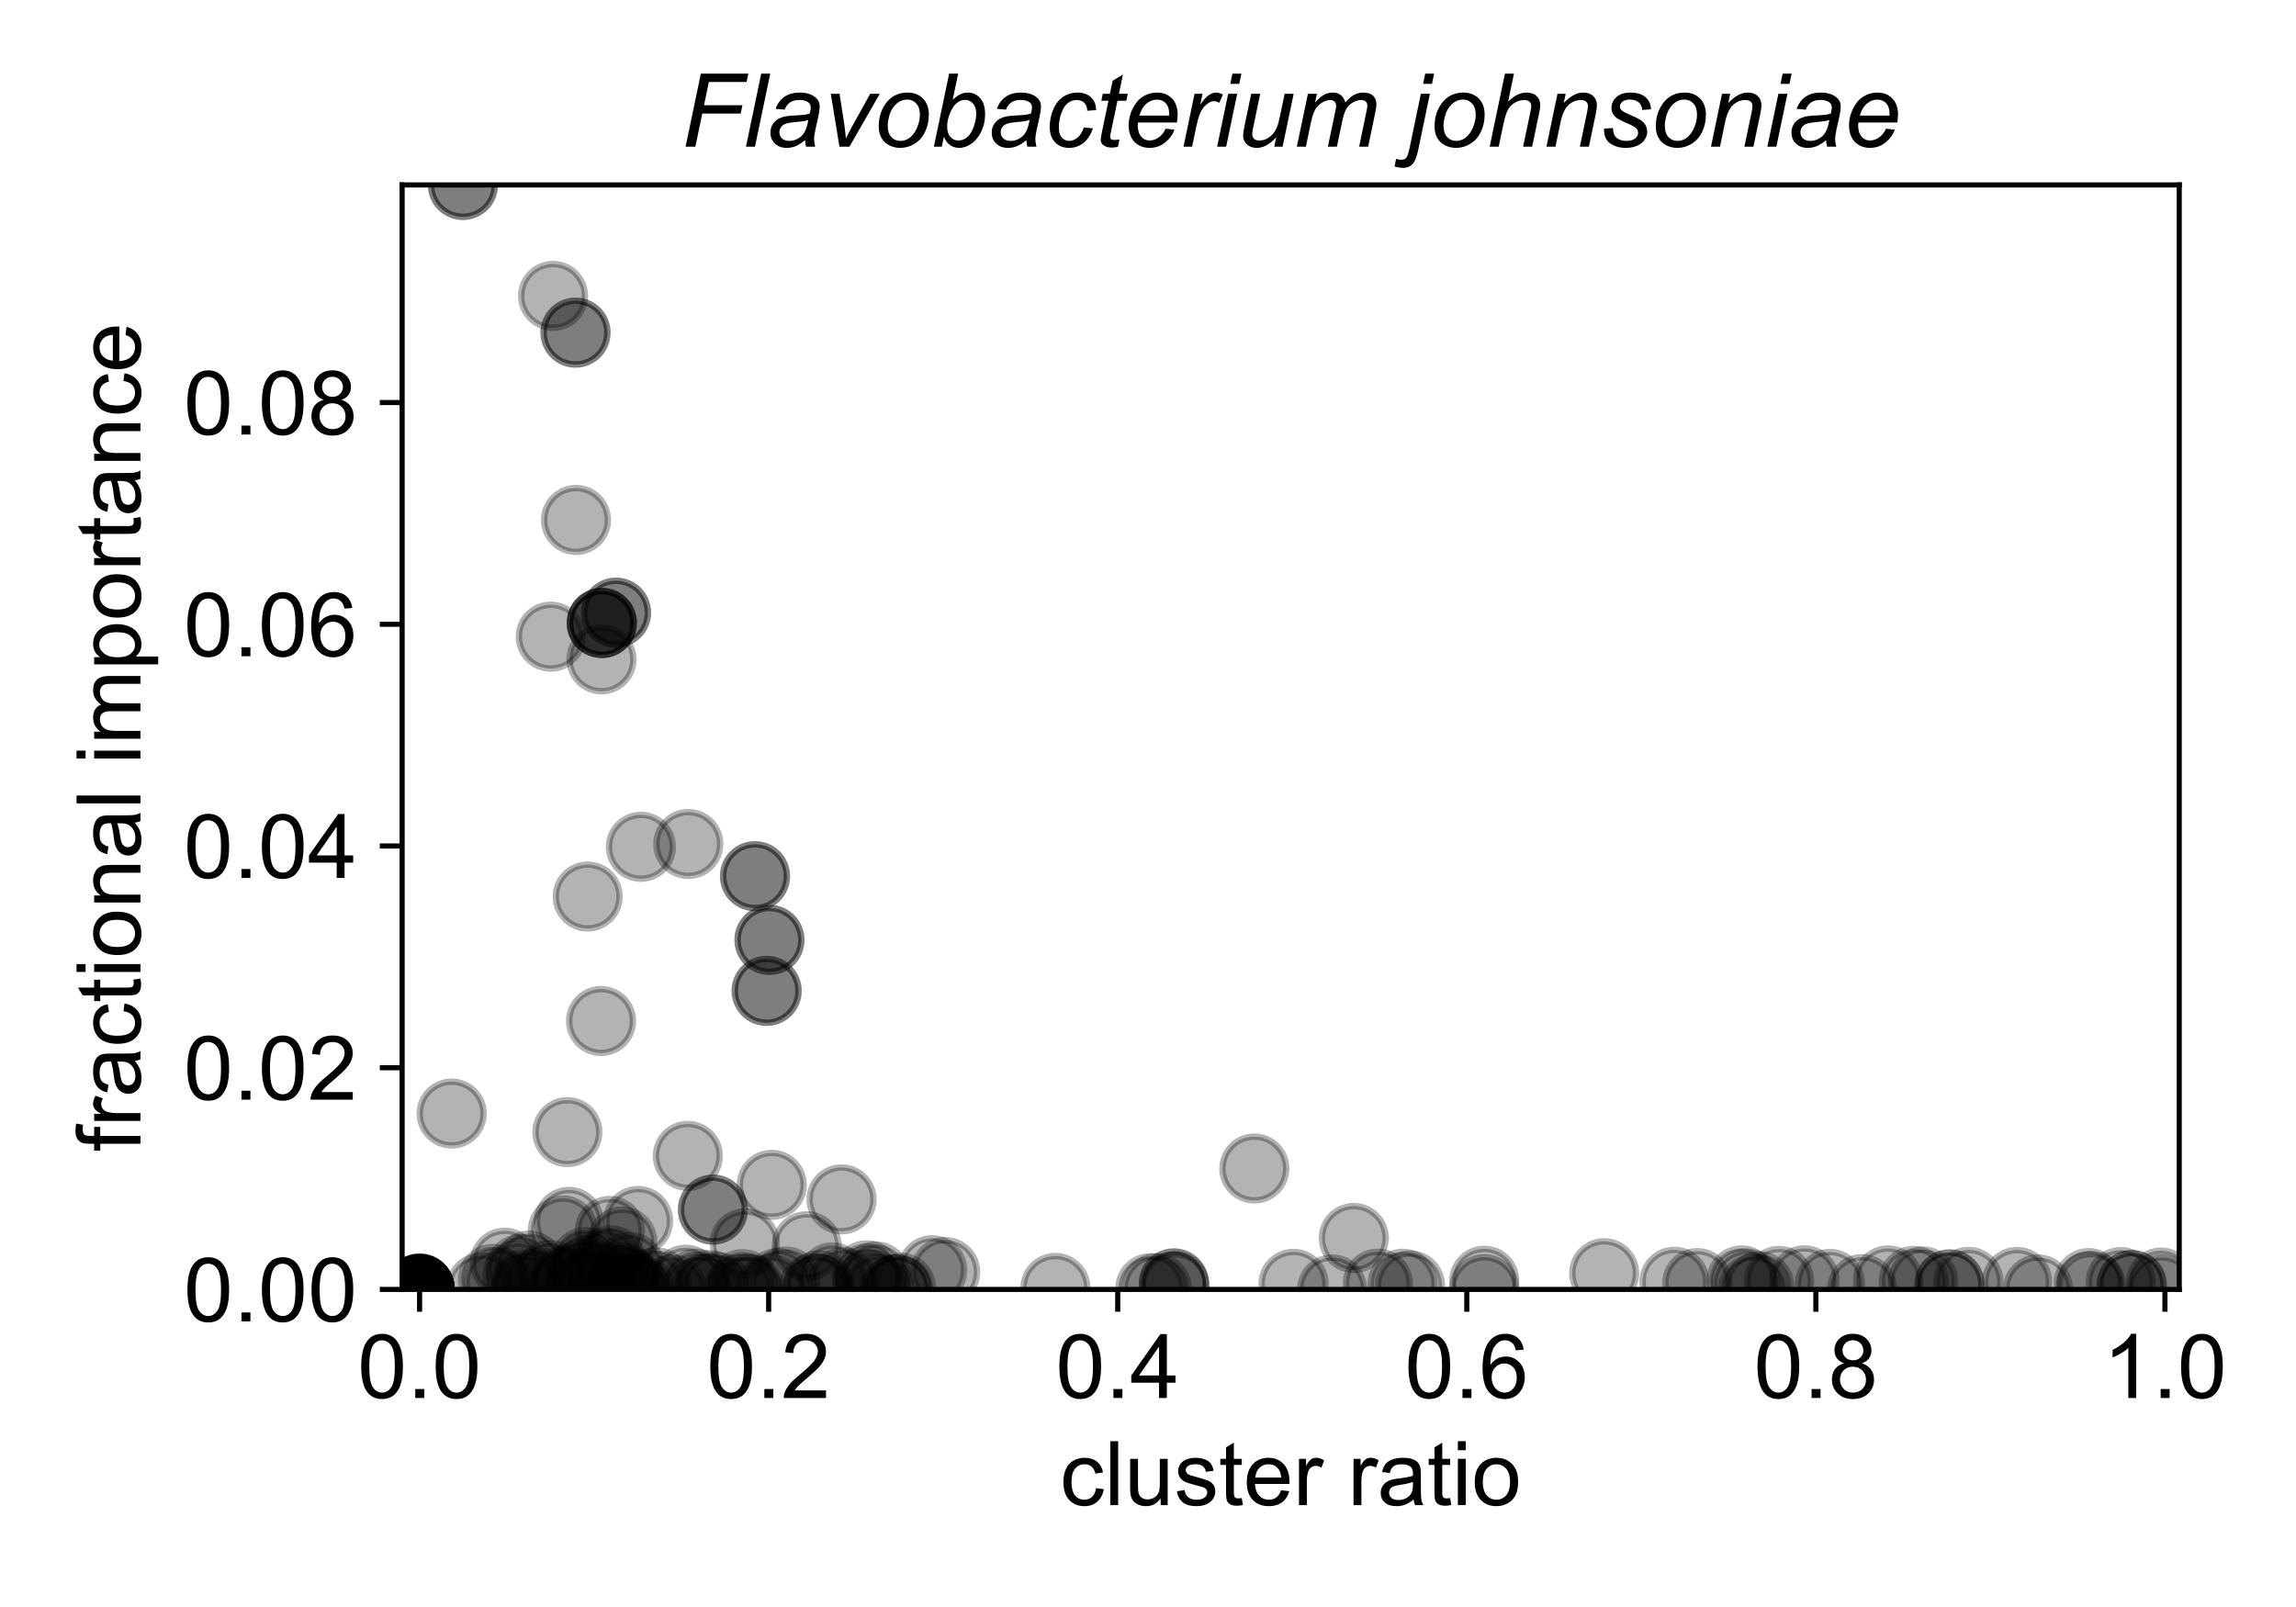 <?xml version="1.0" encoding="utf-8" standalone="no"?>
<!DOCTYPE svg PUBLIC "-//W3C//DTD SVG 1.1//EN"
  "http://www.w3.org/Graphics/SVG/1.1/DTD/svg11.dtd">
<!-- Created with matplotlib (https://matplotlib.org/) -->
<svg height="252pt" version="1.1" viewBox="0 0 360 252" width="360pt" xmlns="http://www.w3.org/2000/svg" xmlns:xlink="http://www.w3.org/1999/xlink">
 <defs>
  <style type="text/css">
*{stroke-linecap:butt;stroke-linejoin:round;}
  </style>
 </defs>
 <g id="figure_1">
  <g id="patch_1">
   <path d="M 0 252 
L 360 252 
L 360 0 
L 0 0 
z
" style="fill:#ffffff;"/>
  </g>
  <g id="axes_1">
   <g id="patch_2">
    <path d="M 63.05 202.2 
L 341.692 202.2 
L 341.692 29.003 
L 63.05 29.003 
z
" style="fill:#ffffff;"/>
   </g>
   <g id="PathCollection_1">
    <defs>
     <path d="M 0 5 
C 1.326 5 2.598 4.473 3.536 3.536 
C 4.473 2.598 5 1.326 5 0 
C 5 -1.326 4.473 -2.598 3.536 -3.536 
C 2.598 -4.473 1.326 -5 0 -5 
C -1.326 -5 -2.598 -4.473 -3.536 -3.536 
C -4.473 -2.598 -5 -1.326 -5 0 
C -5 1.326 -4.473 2.598 -3.536 3.536 
C -2.598 4.473 -1.326 5 0 5 
z
" id="m840caf5159" style="stroke:#000000;stroke-opacity:0.3;"/>
    </defs>
    <g clip-path="url(#p7a3284d677)">
     <use style="fill-opacity:0.3;stroke:#000000;stroke-opacity:0.3;" x="334.239" xlink:href="#m840caf5159" y="201.513"/>
     <use style="fill-opacity:0.3;stroke:#000000;stroke-opacity:0.3;" x="65.787" xlink:href="#m840caf5159" y="202.2"/>
     <use style="fill-opacity:0.3;stroke:#000000;stroke-opacity:0.3;" x="65.787" xlink:href="#m840caf5159" y="202.2"/>
     <use style="fill-opacity:0.3;stroke:#000000;stroke-opacity:0.3;" x="110.649" xlink:href="#m840caf5159" y="202.128"/>
     <use style="fill-opacity:0.3;stroke:#000000;stroke-opacity:0.3;" x="296.034" xlink:href="#m840caf5159" y="200.783"/>
     <use style="fill-opacity:0.3;stroke:#000000;stroke-opacity:0.3;" x="65.787" xlink:href="#m840caf5159" y="202.2"/>
     <use style="fill-opacity:0.3;stroke:#000000;stroke-opacity:0.3;" x="65.787" xlink:href="#m840caf5159" y="202.089"/>
     <use style="fill-opacity:0.3;stroke:#000000;stroke-opacity:0.3;" x="65.787" xlink:href="#m840caf5159" y="202.2"/>
     <use style="fill-opacity:0.3;stroke:#000000;stroke-opacity:0.3;" x="137.332" xlink:href="#m840caf5159" y="200.169"/>
     <use style="fill-opacity:0.3;stroke:#000000;stroke-opacity:0.3;" x="65.787" xlink:href="#m840caf5159" y="202.2"/>
     <use style="fill-opacity:0.3;stroke:#000000;stroke-opacity:0.3;" x="184.174" xlink:href="#m840caf5159" y="201.688"/>
     <use style="fill-opacity:0.3;stroke:#000000;stroke-opacity:0.3;" x="107.521" xlink:href="#m840caf5159" y="200.672"/>
     <use style="fill-opacity:0.3;stroke:#000000;stroke-opacity:0.3;" x="251.524" xlink:href="#m840caf5159" y="199.654"/>
     <use style="fill-opacity:0.3;stroke:#000000;stroke-opacity:0.3;" x="99.455" xlink:href="#m840caf5159" y="202.157"/>
     <use style="fill-opacity:0.3;stroke:#000000;stroke-opacity:0.3;" x="91.766" xlink:href="#m840caf5159" y="197.916"/>
     <use style="fill-opacity:0.3;stroke:#000000;stroke-opacity:0.3;" x="65.787" xlink:href="#m840caf5159" y="202.2"/>
     <use style="fill-opacity:0.3;stroke:#000000;stroke-opacity:0.3;" x="65.787" xlink:href="#m840caf5159" y="202.138"/>
     <use style="fill-opacity:0.3;stroke:#000000;stroke-opacity:0.3;" x="65.787" xlink:href="#m840caf5159" y="202.193"/>
     <use style="fill-opacity:0.3;stroke:#000000;stroke-opacity:0.3;" x="216.032" xlink:href="#m840caf5159" y="201.294"/>
     <use style="fill-opacity:0.3;stroke:#000000;stroke-opacity:0.3;" x="208.877" xlink:href="#m840caf5159" y="202.199"/>
     <use style="fill-opacity:0.3;stroke:#000000;stroke-opacity:0.3;" x="109.336" xlink:href="#m840caf5159" y="202.14"/>
     <use style="fill-opacity:0.3;stroke:#000000;stroke-opacity:0.3;" x="94.242" xlink:href="#m840caf5159" y="160.108"/>
     <use style="fill-opacity:0.3;stroke:#000000;stroke-opacity:0.3;" x="65.787" xlink:href="#m840caf5159" y="202.176"/>
     <use style="fill-opacity:0.3;stroke:#000000;stroke-opacity:0.3;" x="316.27" xlink:href="#m840caf5159" y="201.025"/>
     <use style="fill-opacity:0.3;stroke:#000000;stroke-opacity:0.3;" x="273.792" xlink:href="#m840caf5159" y="201.262"/>
     <use style="fill-opacity:0.3;stroke:#000000;stroke-opacity:0.3;" x="327.842" xlink:href="#m840caf5159" y="201.658"/>
     <use style="fill-opacity:0.3;stroke:#000000;stroke-opacity:0.3;" x="82.481" xlink:href="#m840caf5159" y="201.367"/>
     <use style="fill-opacity:0.3;stroke:#000000;stroke-opacity:0.3;" x="278.944" xlink:href="#m840caf5159" y="200.86"/>
     <use style="fill-opacity:0.3;stroke:#000000;stroke-opacity:0.3;" x="300.08" xlink:href="#m840caf5159" y="200.867"/>
     <use style="fill-opacity:0.3;stroke:#000000;stroke-opacity:0.3;" x="70.819" xlink:href="#m840caf5159" y="174.62"/>
     <use style="fill-opacity:0.3;stroke:#000000;stroke-opacity:0.3;" x="65.787" xlink:href="#m840caf5159" y="202.199"/>
     <use style="fill-opacity:0.3;stroke:#000000;stroke-opacity:0.3;" x="65.787" xlink:href="#m840caf5159" y="202.073"/>
     <use style="fill-opacity:0.3;stroke:#000000;stroke-opacity:0.3;" x="111.78" xlink:href="#m840caf5159" y="189.683"/>
     <use style="fill-opacity:0.3;stroke:#000000;stroke-opacity:0.3;" x="123.172" xlink:href="#m840caf5159" y="200.947"/>
     <use style="fill-opacity:0.3;stroke:#000000;stroke-opacity:0.3;" x="75.418" xlink:href="#m840caf5159" y="201.923"/>
     <use style="fill-opacity:0.3;stroke:#000000;stroke-opacity:0.3;" x="65.787" xlink:href="#m840caf5159" y="202.2"/>
     <use style="fill-opacity:0.3;stroke:#000000;stroke-opacity:0.3;" x="148.2" xlink:href="#m840caf5159" y="199.476"/>
     <use style="fill-opacity:0.3;stroke:#000000;stroke-opacity:0.3;" x="202.818" xlink:href="#m840caf5159" y="201.317"/>
     <use style="fill-opacity:0.3;stroke:#000000;stroke-opacity:0.3;" x="99.174" xlink:href="#m840caf5159" y="201.629"/>
     <use style="fill-opacity:0.3;stroke:#000000;stroke-opacity:0.3;" x="184.061" xlink:href="#m840caf5159" y="201.26"/>
     <use style="fill-opacity:0.3;stroke:#000000;stroke-opacity:0.3;" x="184.061" xlink:href="#m840caf5159" y="201.26"/>
     <use style="fill-opacity:0.3;stroke:#000000;stroke-opacity:0.3;" x="232.726" xlink:href="#m840caf5159" y="202.16"/>
     <use style="fill-opacity:0.3;stroke:#000000;stroke-opacity:0.3;" x="94.359" xlink:href="#m840caf5159" y="97.691"/>
     <use style="fill-opacity:0.3;stroke:#000000;stroke-opacity:0.3;" x="118.38" xlink:href="#m840caf5159" y="137.399"/>
     <use style="fill-opacity:0.3;stroke:#000000;stroke-opacity:0.3;" x="274.919" xlink:href="#m840caf5159" y="202.137"/>
     <use style="fill-opacity:0.3;stroke:#000000;stroke-opacity:0.3;" x="81.124" xlink:href="#m840caf5159" y="200.029"/>
     <use style="fill-opacity:0.3;stroke:#000000;stroke-opacity:0.3;" x="131.95" xlink:href="#m840caf5159" y="188.078"/>
     <use style="fill-opacity:0.3;stroke:#000000;stroke-opacity:0.3;" x="84.479" xlink:href="#m840caf5159" y="201.164"/>
     <use style="fill-opacity:0.3;stroke:#000000;stroke-opacity:0.3;" x="96.594" xlink:href="#m840caf5159" y="96.073"/>
     <use style="fill-opacity:0.3;stroke:#000000;stroke-opacity:0.3;" x="77.29" xlink:href="#m840caf5159" y="200.555"/>
     <use style="fill-opacity:0.3;stroke:#000000;stroke-opacity:0.3;" x="72.584" xlink:href="#m840caf5159" y="29.003"/>
     <use style="fill-opacity:0.3;stroke:#000000;stroke-opacity:0.3;" x="117.595" xlink:href="#m840caf5159" y="202.182"/>
     <use style="fill-opacity:0.3;stroke:#000000;stroke-opacity:0.3;" x="118.38" xlink:href="#m840caf5159" y="137.399"/>
     <use style="fill-opacity:0.3;stroke:#000000;stroke-opacity:0.3;" x="94.359" xlink:href="#m840caf5159" y="97.691"/>
     <use style="fill-opacity:0.3;stroke:#000000;stroke-opacity:0.3;" x="65.787" xlink:href="#m840caf5159" y="202.073"/>
     <use style="fill-opacity:0.3;stroke:#000000;stroke-opacity:0.3;" x="94.359" xlink:href="#m840caf5159" y="97.691"/>
     <use style="fill-opacity:0.3;stroke:#000000;stroke-opacity:0.3;" x="120.206" xlink:href="#m840caf5159" y="155.384"/>
     <use style="fill-opacity:0.3;stroke:#000000;stroke-opacity:0.3;" x="327.498" xlink:href="#m840caf5159" y="201.209"/>
     <use style="fill-opacity:0.3;stroke:#000000;stroke-opacity:0.3;" x="266.117" xlink:href="#m840caf5159" y="201.208"/>
     <use style="fill-opacity:0.3;stroke:#000000;stroke-opacity:0.3;" x="136.441" xlink:href="#m840caf5159" y="201.421"/>
     <use style="fill-opacity:0.3;stroke:#000000;stroke-opacity:0.3;" x="120.649" xlink:href="#m840caf5159" y="147.393"/>
     <use style="fill-opacity:0.3;stroke:#000000;stroke-opacity:0.3;" x="273.073" xlink:href="#m840caf5159" y="200.783"/>
     <use style="fill-opacity:0.3;stroke:#000000;stroke-opacity:0.3;" x="127.616" xlink:href="#m840caf5159" y="201.996"/>
     <use style="fill-opacity:0.3;stroke:#000000;stroke-opacity:0.3;" x="116.431" xlink:href="#m840caf5159" y="201.369"/>
     <use style="fill-opacity:0.3;stroke:#000000;stroke-opacity:0.3;" x="135.995" xlink:href="#m840caf5159" y="200.851"/>
     <use style="fill-opacity:0.3;stroke:#000000;stroke-opacity:0.3;" x="91.376" xlink:href="#m840caf5159" y="199.675"/>
     <use style="fill-opacity:0.3;stroke:#000000;stroke-opacity:0.3;" x="109.179" xlink:href="#m840caf5159" y="201.29"/>
     <use style="fill-opacity:0.3;stroke:#000000;stroke-opacity:0.3;" x="332.526" xlink:href="#m840caf5159" y="201.051"/>
     <use style="fill-opacity:0.3;stroke:#000000;stroke-opacity:0.3;" x="282.924" xlink:href="#m840caf5159" y="200.766"/>
     <use style="fill-opacity:0.3;stroke:#000000;stroke-opacity:0.3;" x="115.868" xlink:href="#m840caf5159" y="202.188"/>
     <use style="fill-opacity:0.3;stroke:#000000;stroke-opacity:0.3;" x="65.787" xlink:href="#m840caf5159" y="202.2"/>
     <use style="fill-opacity:0.3;stroke:#000000;stroke-opacity:0.3;" x="116.784" xlink:href="#m840caf5159" y="194.974"/>
     <use style="fill-opacity:0.3;stroke:#000000;stroke-opacity:0.3;" x="165.481" xlink:href="#m840caf5159" y="201.97"/>
     <use style="fill-opacity:0.3;stroke:#000000;stroke-opacity:0.3;" x="86.719" xlink:href="#m840caf5159" y="46.407"/>
     <use style="fill-opacity:0.3;stroke:#000000;stroke-opacity:0.3;" x="126.492" xlink:href="#m840caf5159" y="195.426"/>
     <use style="fill-opacity:0.3;stroke:#000000;stroke-opacity:0.3;" x="90.236" xlink:href="#m840caf5159" y="52.162"/>
     <use style="fill-opacity:0.3;stroke:#000000;stroke-opacity:0.3;" x="338.822" xlink:href="#m840caf5159" y="201.122"/>
     <use style="fill-opacity:0.3;stroke:#000000;stroke-opacity:0.3;" x="97.088" xlink:href="#m840caf5159" y="202.108"/>
     <use style="fill-opacity:0.3;stroke:#000000;stroke-opacity:0.3;" x="140.558" xlink:href="#m840caf5159" y="202.192"/>
     <use style="fill-opacity:0.3;stroke:#000000;stroke-opacity:0.3;" x="308.653" xlink:href="#m840caf5159" y="201.022"/>
     <use style="fill-opacity:0.3;stroke:#000000;stroke-opacity:0.3;" x="100.053" xlink:href="#m840caf5159" y="191.468"/>
     <use style="fill-opacity:0.3;stroke:#000000;stroke-opacity:0.3;" x="90.313" xlink:href="#m840caf5159" y="81.536"/>
     <use style="fill-opacity:0.3;stroke:#000000;stroke-opacity:0.3;" x="88.251" xlink:href="#m840caf5159" y="192.949"/>
     <use style="fill-opacity:0.3;stroke:#000000;stroke-opacity:0.3;" x="81.623" xlink:href="#m840caf5159" y="199.022"/>
     <use style="fill-opacity:0.3;stroke:#000000;stroke-opacity:0.3;" x="121.01" xlink:href="#m840caf5159" y="185.798"/>
     <use style="fill-opacity:0.3;stroke:#000000;stroke-opacity:0.3;" x="95.612" xlink:href="#m840caf5159" y="193.025"/>
     <use style="fill-opacity:0.3;stroke:#000000;stroke-opacity:0.3;" x="94.359" xlink:href="#m840caf5159" y="97.691"/>
     <use style="fill-opacity:0.3;stroke:#000000;stroke-opacity:0.3;" x="78.153" xlink:href="#m840caf5159" y="201.125"/>
     <use style="fill-opacity:0.3;stroke:#000000;stroke-opacity:0.3;" x="65.787" xlink:href="#m840caf5159" y="202.2"/>
     <use style="fill-opacity:0.3;stroke:#000000;stroke-opacity:0.3;" x="65.787" xlink:href="#m840caf5159" y="202.2"/>
     <use style="fill-opacity:0.3;stroke:#000000;stroke-opacity:0.3;" x="275.858" xlink:href="#m840caf5159" y="201.708"/>
     <use style="fill-opacity:0.3;stroke:#000000;stroke-opacity:0.3;" x="65.787" xlink:href="#m840caf5159" y="202.2"/>
     <use style="fill-opacity:0.3;stroke:#000000;stroke-opacity:0.3;" x="286.918" xlink:href="#m840caf5159" y="201.333"/>
     <use style="fill-opacity:0.3;stroke:#000000;stroke-opacity:0.3;" x="98.735" xlink:href="#m840caf5159" y="198.697"/>
     <use style="fill-opacity:0.3;stroke:#000000;stroke-opacity:0.3;" x="95.776" xlink:href="#m840caf5159" y="197.614"/>
     <use style="fill-opacity:0.3;stroke:#000000;stroke-opacity:0.3;" x="65.787" xlink:href="#m840caf5159" y="202.2"/>
     <use style="fill-opacity:0.3;stroke:#000000;stroke-opacity:0.3;" x="338.956" xlink:href="#m840caf5159" y="202.188"/>
     <use style="fill-opacity:0.3;stroke:#000000;stroke-opacity:0.3;" x="232.726" xlink:href="#m840caf5159" y="200.836"/>
     <use style="fill-opacity:0.3;stroke:#000000;stroke-opacity:0.3;" x="219.93" xlink:href="#m840caf5159" y="201.311"/>
     <use style="fill-opacity:0.3;stroke:#000000;stroke-opacity:0.3;" x="132.25" xlink:href="#m840caf5159" y="201.066"/>
     <use style="fill-opacity:0.3;stroke:#000000;stroke-opacity:0.3;" x="86.132" xlink:href="#m840caf5159" y="199.958"/>
     <use style="fill-opacity:0.3;stroke:#000000;stroke-opacity:0.3;" x="82.481" xlink:href="#m840caf5159" y="202.051"/>
     <use style="fill-opacity:0.3;stroke:#000000;stroke-opacity:0.3;" x="89.201" xlink:href="#m840caf5159" y="191.607"/>
     <use style="fill-opacity:0.3;stroke:#000000;stroke-opacity:0.3;" x="91.871" xlink:href="#m840caf5159" y="198.723"/>
     <use style="fill-opacity:0.3;stroke:#000000;stroke-opacity:0.3;" x="90.236" xlink:href="#m840caf5159" y="52.162"/>
     <use style="fill-opacity:0.3;stroke:#000000;stroke-opacity:0.3;" x="130.499" xlink:href="#m840caf5159" y="200.315"/>
     <use style="fill-opacity:0.3;stroke:#000000;stroke-opacity:0.3;" x="319.542" xlink:href="#m840caf5159" y="202.2"/>
     <use style="fill-opacity:0.3;stroke:#000000;stroke-opacity:0.3;" x="100.326" xlink:href="#m840caf5159" y="202.193"/>
     <use style="fill-opacity:0.3;stroke:#000000;stroke-opacity:0.3;" x="137.847" xlink:href="#m840caf5159" y="202.082"/>
     <use style="fill-opacity:0.3;stroke:#000000;stroke-opacity:0.3;" x="91.602" xlink:href="#m840caf5159" y="199.802"/>
     <use style="fill-opacity:0.3;stroke:#000000;stroke-opacity:0.3;" x="88.963" xlink:href="#m840caf5159" y="177.531"/>
     <use style="fill-opacity:0.3;stroke:#000000;stroke-opacity:0.3;" x="221.08" xlink:href="#m840caf5159" y="201.567"/>
     <use style="fill-opacity:0.3;stroke:#000000;stroke-opacity:0.3;" x="94.82" xlink:href="#m840caf5159" y="198.074"/>
     <use style="fill-opacity:0.3;stroke:#000000;stroke-opacity:0.3;" x="101.928" xlink:href="#m840caf5159" y="201.586"/>
     <use style="fill-opacity:0.3;stroke:#000000;stroke-opacity:0.3;" x="135.901" xlink:href="#m840caf5159" y="199.979"/>
     <use style="fill-opacity:0.3;stroke:#000000;stroke-opacity:0.3;" x="120.821" xlink:href="#m840caf5159" y="202.152"/>
     <use style="fill-opacity:0.3;stroke:#000000;stroke-opacity:0.3;" x="128.389" xlink:href="#m840caf5159" y="201.547"/>
     <use style="fill-opacity:0.3;stroke:#000000;stroke-opacity:0.3;" x="65.787" xlink:href="#m840caf5159" y="202.2"/>
     <use style="fill-opacity:0.3;stroke:#000000;stroke-opacity:0.3;" x="65.787" xlink:href="#m840caf5159" y="202.2"/>
     <use style="fill-opacity:0.3;stroke:#000000;stroke-opacity:0.3;" x="72.584" xlink:href="#m840caf5159" y="29.003"/>
     <use style="fill-opacity:0.3;stroke:#000000;stroke-opacity:0.3;" x="65.787" xlink:href="#m840caf5159" y="202.019"/>
     <use style="fill-opacity:0.3;stroke:#000000;stroke-opacity:0.3;" x="65.787" xlink:href="#m840caf5159" y="202.2"/>
     <use style="fill-opacity:0.3;stroke:#000000;stroke-opacity:0.3;" x="262.536" xlink:href="#m840caf5159" y="200.996"/>
     <use style="fill-opacity:0.3;stroke:#000000;stroke-opacity:0.3;" x="120.649" xlink:href="#m840caf5159" y="147.393"/>
     <use style="fill-opacity:0.3;stroke:#000000;stroke-opacity:0.3;" x="128.389" xlink:href="#m840caf5159" y="202.2"/>
     <use style="fill-opacity:0.3;stroke:#000000;stroke-opacity:0.3;" x="100.489" xlink:href="#m840caf5159" y="132.795"/>
     <use style="fill-opacity:0.3;stroke:#000000;stroke-opacity:0.3;" x="196.673" xlink:href="#m840caf5159" y="183.239"/>
     <use style="fill-opacity:0.3;stroke:#000000;stroke-opacity:0.3;" x="120.206" xlink:href="#m840caf5159" y="155.384"/>
     <use style="fill-opacity:0.3;stroke:#000000;stroke-opacity:0.3;" x="212.267" xlink:href="#m840caf5159" y="194.132"/>
     <use style="fill-opacity:0.3;stroke:#000000;stroke-opacity:0.3;" x="140.558" xlink:href="#m840caf5159" y="202.192"/>
     <use style="fill-opacity:0.3;stroke:#000000;stroke-opacity:0.3;" x="97.686" xlink:href="#m840caf5159" y="200.305"/>
     <use style="fill-opacity:0.3;stroke:#000000;stroke-opacity:0.3;" x="334.239" xlink:href="#m840caf5159" y="201.513"/>
     <use style="fill-opacity:0.3;stroke:#000000;stroke-opacity:0.3;" x="65.787" xlink:href="#m840caf5159" y="202.179"/>
     <use style="fill-opacity:0.3;stroke:#000000;stroke-opacity:0.3;" x="65.787" xlink:href="#m840caf5159" y="202.2"/>
     <use style="fill-opacity:0.3;stroke:#000000;stroke-opacity:0.3;" x="88.422" xlink:href="#m840caf5159" y="201.943"/>
     <use style="fill-opacity:0.3;stroke:#000000;stroke-opacity:0.3;" x="141.252" xlink:href="#m840caf5159" y="201.949"/>
     <use style="fill-opacity:0.3;stroke:#000000;stroke-opacity:0.3;" x="92.858" xlink:href="#m840caf5159" y="201.048"/>
     <use style="fill-opacity:0.3;stroke:#000000;stroke-opacity:0.3;" x="98.449" xlink:href="#m840caf5159" y="201.393"/>
     <use style="fill-opacity:0.3;stroke:#000000;stroke-opacity:0.3;" x="88.76" xlink:href="#m840caf5159" y="201.043"/>
     <use style="fill-opacity:0.3;stroke:#000000;stroke-opacity:0.3;" x="111.78" xlink:href="#m840caf5159" y="189.683"/>
     <use style="fill-opacity:0.3;stroke:#000000;stroke-opacity:0.3;" x="146.165" xlink:href="#m840caf5159" y="199.191"/>
     <use style="fill-opacity:0.3;stroke:#000000;stroke-opacity:0.3;" x="181.36" xlink:href="#m840caf5159" y="202.003"/>
     <use style="fill-opacity:0.3;stroke:#000000;stroke-opacity:0.3;" x="180.38" xlink:href="#m840caf5159" y="202.003"/>
     <use style="fill-opacity:0.3;stroke:#000000;stroke-opacity:0.3;" x="305.677" xlink:href="#m840caf5159" y="201.416"/>
     <use style="fill-opacity:0.3;stroke:#000000;stroke-opacity:0.3;" x="305.677" xlink:href="#m840caf5159" y="201.416"/>
     <use style="fill-opacity:0.3;stroke:#000000;stroke-opacity:0.3;" x="97.564" xlink:href="#m840caf5159" y="194.686"/>
     <use style="fill-opacity:0.3;stroke:#000000;stroke-opacity:0.3;" x="79.139" xlink:href="#m840caf5159" y="198.009"/>
     <use style="fill-opacity:0.3;stroke:#000000;stroke-opacity:0.3;" x="65.787" xlink:href="#m840caf5159" y="202.2"/>
     <use style="fill-opacity:0.3;stroke:#000000;stroke-opacity:0.3;" x="107.919" xlink:href="#m840caf5159" y="132.35"/>
     <use style="fill-opacity:0.3;stroke:#000000;stroke-opacity:0.3;" x="107.847" xlink:href="#m840caf5159" y="181.259"/>
     <use style="fill-opacity:0.3;stroke:#000000;stroke-opacity:0.3;" x="112.374" xlink:href="#m840caf5159" y="201.8"/>
     <use style="fill-opacity:0.3;stroke:#000000;stroke-opacity:0.3;" x="102.957" xlink:href="#m840caf5159" y="201.106"/>
     <use style="fill-opacity:0.3;stroke:#000000;stroke-opacity:0.3;" x="97.816" xlink:href="#m840caf5159" y="202.014"/>
     <use style="fill-opacity:0.3;stroke:#000000;stroke-opacity:0.3;" x="94.303" xlink:href="#m840caf5159" y="200.155"/>
     <use style="fill-opacity:0.3;stroke:#000000;stroke-opacity:0.3;" x="97.915" xlink:href="#m840caf5159" y="200.678"/>
     <use style="fill-opacity:0.3;stroke:#000000;stroke-opacity:0.3;" x="65.787" xlink:href="#m840caf5159" y="202.2"/>
     <use style="fill-opacity:0.3;stroke:#000000;stroke-opacity:0.3;" x="86.357" xlink:href="#m840caf5159" y="99.838"/>
     <use style="fill-opacity:0.3;stroke:#000000;stroke-opacity:0.3;" x="96.594" xlink:href="#m840caf5159" y="96.073"/>
     <use style="fill-opacity:0.3;stroke:#000000;stroke-opacity:0.3;" x="65.787" xlink:href="#m840caf5159" y="202.2"/>
     <use style="fill-opacity:0.3;stroke:#000000;stroke-opacity:0.3;" x="65.787" xlink:href="#m840caf5159" y="202.2"/>
     <use style="fill-opacity:0.3;stroke:#000000;stroke-opacity:0.3;" x="65.787" xlink:href="#m840caf5159" y="202.2"/>
     <use style="fill-opacity:0.3;stroke:#000000;stroke-opacity:0.3;" x="111.315" xlink:href="#m840caf5159" y="201.53"/>
     <use style="fill-opacity:0.3;stroke:#000000;stroke-opacity:0.3;" x="105.325" xlink:href="#m840caf5159" y="202.198"/>
     <use style="fill-opacity:0.3;stroke:#000000;stroke-opacity:0.3;" x="92.145" xlink:href="#m840caf5159" y="140.593"/>
     <use style="fill-opacity:0.3;stroke:#000000;stroke-opacity:0.3;" x="121.939" xlink:href="#m840caf5159" y="201.2"/>
     <use style="fill-opacity:0.3;stroke:#000000;stroke-opacity:0.3;" x="91.602" xlink:href="#m840caf5159" y="201.627"/>
     <use style="fill-opacity:0.3;stroke:#000000;stroke-opacity:0.3;" x="65.787" xlink:href="#m840caf5159" y="202.2"/>
     <use style="fill-opacity:0.3;stroke:#000000;stroke-opacity:0.3;" x="65.787" xlink:href="#m840caf5159" y="202.2"/>
     <use style="fill-opacity:0.3;stroke:#000000;stroke-opacity:0.3;" x="65.787" xlink:href="#m840caf5159" y="202.171"/>
     <use style="fill-opacity:0.3;stroke:#000000;stroke-opacity:0.3;" x="82.99" xlink:href="#m840caf5159" y="198.457"/>
     <use style="fill-opacity:0.3;stroke:#000000;stroke-opacity:0.3;" x="94.68" xlink:href="#m840caf5159" y="201.752"/>
     <use style="fill-opacity:0.3;stroke:#000000;stroke-opacity:0.3;" x="301.528" xlink:href="#m840caf5159" y="200.956"/>
     <use style="fill-opacity:0.3;stroke:#000000;stroke-opacity:0.3;" x="94.314" xlink:href="#m840caf5159" y="103.398"/>
     <use style="fill-opacity:0.3;stroke:#000000;stroke-opacity:0.3;" x="117.153" xlink:href="#m840caf5159" y="202.066"/>
     <use style="fill-opacity:0.3;stroke:#000000;stroke-opacity:0.3;" x="65.787" xlink:href="#m840caf5159" y="202.2"/>
     <use style="fill-opacity:0.3;stroke:#000000;stroke-opacity:0.3;" x="88.851" xlink:href="#m840caf5159" y="200.675"/>
     <use style="fill-opacity:0.3;stroke:#000000;stroke-opacity:0.3;" x="291.962" xlink:href="#m840caf5159" y="202.142"/>
    </g>
   </g>
   <g id="matplotlib.axis_1">
    <g id="xtick_1">
     <g id="line2d_1">
      <defs>
       <path d="M 0 0 
L 0 3.5 
" id="mf13f577197" style="stroke:#000000;stroke-width:0.8;"/>
      </defs>
      <g>
       <use style="stroke:#000000;stroke-width:0.8;" x="65.787" xlink:href="#mf13f577197" y="202.2"/>
      </g>
     </g>
     <g id="text_1">
      <!-- 0.0 -->
      <defs>
       <path d="M 4.156 35.297 
Q 4.156 48 6.766 55.734 
Q 9.375 63.484 14.516 67.672 
Q 19.672 71.875 27.484 71.875 
Q 33.25 71.875 37.594 69.547 
Q 41.938 67.234 44.766 62.859 
Q 47.609 58.5 49.219 52.219 
Q 50.828 45.953 50.828 35.297 
Q 50.828 22.703 48.234 14.969 
Q 45.656 7.234 40.5 3 
Q 35.359 -1.219 27.484 -1.219 
Q 17.141 -1.219 11.234 6.203 
Q 4.156 15.141 4.156 35.297 
z
M 13.188 35.297 
Q 13.188 17.672 17.312 11.828 
Q 21.438 6 27.484 6 
Q 33.547 6 37.672 11.859 
Q 41.797 17.719 41.797 35.297 
Q 41.797 52.984 37.672 58.781 
Q 33.547 64.594 27.391 64.594 
Q 21.344 64.594 17.719 59.469 
Q 13.188 52.938 13.188 35.297 
z
" id="ArialMT-48"/>
       <path d="M 9.078 0 
L 9.078 10.016 
L 19.094 10.016 
L 19.094 0 
z
" id="ArialMT-46"/>
      </defs>
      <g transform="translate(56.057 219.221)scale(0.14 -0.14)">
       <use xlink:href="#ArialMT-48"/>
       <use x="55.615" xlink:href="#ArialMT-46"/>
       <use x="83.398" xlink:href="#ArialMT-48"/>
      </g>
     </g>
    </g>
    <g id="xtick_2">
     <g id="line2d_2">
      <g>
       <use style="stroke:#000000;stroke-width:0.8;" x="120.52" xlink:href="#mf13f577197" y="202.2"/>
      </g>
     </g>
     <g id="text_2">
      <!-- 0.2 -->
      <defs>
       <path d="M 50.344 8.453 
L 50.344 0 
L 3.031 0 
Q 2.938 3.172 4.047 6.109 
Q 5.859 10.938 9.828 15.625 
Q 13.812 20.312 21.344 26.469 
Q 33.016 36.031 37.109 41.625 
Q 41.219 47.219 41.219 52.203 
Q 41.219 57.422 37.469 61 
Q 33.734 64.594 27.734 64.594 
Q 21.391 64.594 17.578 60.781 
Q 13.766 56.984 13.719 50.25 
L 4.688 51.172 
Q 5.609 61.281 11.656 66.578 
Q 17.719 71.875 27.938 71.875 
Q 38.234 71.875 44.234 66.156 
Q 50.25 60.453 50.25 52 
Q 50.25 47.703 48.484 43.547 
Q 46.734 39.406 42.656 34.812 
Q 38.578 30.219 29.109 22.219 
Q 21.188 15.578 18.938 13.203 
Q 16.703 10.844 15.234 8.453 
z
" id="ArialMT-50"/>
      </defs>
      <g transform="translate(110.79 219.221)scale(0.14 -0.14)">
       <use xlink:href="#ArialMT-48"/>
       <use x="55.615" xlink:href="#ArialMT-46"/>
       <use x="83.398" xlink:href="#ArialMT-50"/>
      </g>
     </g>
    </g>
    <g id="xtick_3">
     <g id="line2d_3">
      <g>
       <use style="stroke:#000000;stroke-width:0.8;" x="175.253" xlink:href="#mf13f577197" y="202.2"/>
      </g>
     </g>
     <g id="text_3">
      <!-- 0.4 -->
      <defs>
       <path d="M 32.328 0 
L 32.328 17.141 
L 1.266 17.141 
L 1.266 25.203 
L 33.938 71.578 
L 41.109 71.578 
L 41.109 25.203 
L 50.781 25.203 
L 50.781 17.141 
L 41.109 17.141 
L 41.109 0 
z
M 32.328 25.203 
L 32.328 57.469 
L 9.906 25.203 
z
" id="ArialMT-52"/>
      </defs>
      <g transform="translate(165.523 219.221)scale(0.14 -0.14)">
       <use xlink:href="#ArialMT-48"/>
       <use x="55.615" xlink:href="#ArialMT-46"/>
       <use x="83.398" xlink:href="#ArialMT-52"/>
      </g>
     </g>
    </g>
    <g id="xtick_4">
     <g id="line2d_4">
      <g>
       <use style="stroke:#000000;stroke-width:0.8;" x="229.986" xlink:href="#mf13f577197" y="202.2"/>
      </g>
     </g>
     <g id="text_4">
      <!-- 0.6 -->
      <defs>
       <path d="M 49.75 54.047 
L 41.016 53.375 
Q 39.844 58.547 37.703 60.891 
Q 34.125 64.656 28.906 64.656 
Q 24.703 64.656 21.531 62.312 
Q 17.391 59.281 14.984 53.469 
Q 12.594 47.656 12.5 36.922 
Q 15.672 41.75 20.266 44.094 
Q 24.859 46.438 29.891 46.438 
Q 38.672 46.438 44.844 39.969 
Q 51.031 33.5 51.031 23.25 
Q 51.031 16.5 48.125 10.719 
Q 45.219 4.938 40.141 1.859 
Q 35.062 -1.219 28.609 -1.219 
Q 17.625 -1.219 10.688 6.859 
Q 3.766 14.938 3.766 33.5 
Q 3.766 54.25 11.422 63.672 
Q 18.109 71.875 29.438 71.875 
Q 37.891 71.875 43.281 67.141 
Q 48.688 62.406 49.75 54.047 
z
M 13.875 23.188 
Q 13.875 18.656 15.797 14.5 
Q 17.719 10.359 21.188 8.172 
Q 24.656 6 28.469 6 
Q 34.031 6 38.031 10.484 
Q 42.047 14.984 42.047 22.703 
Q 42.047 30.125 38.078 34.391 
Q 34.125 38.672 28.125 38.672 
Q 22.172 38.672 18.016 34.391 
Q 13.875 30.125 13.875 23.188 
z
" id="ArialMT-54"/>
      </defs>
      <g transform="translate(220.256 219.221)scale(0.14 -0.14)">
       <use xlink:href="#ArialMT-48"/>
       <use x="55.615" xlink:href="#ArialMT-46"/>
       <use x="83.398" xlink:href="#ArialMT-54"/>
      </g>
     </g>
    </g>
    <g id="xtick_5">
     <g id="line2d_5">
      <g>
       <use style="stroke:#000000;stroke-width:0.8;" x="284.72" xlink:href="#mf13f577197" y="202.2"/>
      </g>
     </g>
     <g id="text_5">
      <!-- 0.8 -->
      <defs>
       <path d="M 17.672 38.812 
Q 12.203 40.828 9.562 44.531 
Q 6.938 48.25 6.938 53.422 
Q 6.938 61.234 12.547 66.547 
Q 18.172 71.875 27.484 71.875 
Q 36.859 71.875 42.578 66.422 
Q 48.297 60.984 48.297 53.172 
Q 48.297 48.188 45.672 44.5 
Q 43.062 40.828 37.75 38.812 
Q 44.344 36.672 47.781 31.875 
Q 51.219 27.094 51.219 20.453 
Q 51.219 11.281 44.719 5.031 
Q 38.234 -1.219 27.641 -1.219 
Q 17.047 -1.219 10.547 5.047 
Q 4.047 11.328 4.047 20.703 
Q 4.047 27.688 7.594 32.391 
Q 11.141 37.109 17.672 38.812 
z
M 15.922 53.719 
Q 15.922 48.641 19.188 45.406 
Q 22.469 42.188 27.688 42.188 
Q 32.766 42.188 36.016 45.375 
Q 39.266 48.578 39.266 53.219 
Q 39.266 58.062 35.906 61.359 
Q 32.562 64.656 27.594 64.656 
Q 22.562 64.656 19.234 61.422 
Q 15.922 58.203 15.922 53.719 
z
M 13.094 20.656 
Q 13.094 16.891 14.875 13.375 
Q 16.656 9.859 20.172 7.922 
Q 23.688 6 27.734 6 
Q 34.031 6 38.125 10.047 
Q 42.234 14.109 42.234 20.359 
Q 42.234 26.703 38.016 30.859 
Q 33.797 35.016 27.438 35.016 
Q 21.234 35.016 17.156 30.906 
Q 13.094 26.812 13.094 20.656 
z
" id="ArialMT-56"/>
      </defs>
      <g transform="translate(274.99 219.221)scale(0.14 -0.14)">
       <use xlink:href="#ArialMT-48"/>
       <use x="55.615" xlink:href="#ArialMT-46"/>
       <use x="83.398" xlink:href="#ArialMT-56"/>
      </g>
     </g>
    </g>
    <g id="xtick_6">
     <g id="line2d_6">
      <g>
       <use style="stroke:#000000;stroke-width:0.8;" x="339.453" xlink:href="#mf13f577197" y="202.2"/>
      </g>
     </g>
     <g id="text_6">
      <!-- 1.0 -->
      <defs>
       <path d="M 37.25 0 
L 28.469 0 
L 28.469 56 
Q 25.297 52.984 20.141 49.953 
Q 14.984 46.922 10.891 45.406 
L 10.891 53.906 
Q 18.266 57.375 23.781 62.297 
Q 29.297 67.234 31.594 71.875 
L 37.25 71.875 
z
" id="ArialMT-49"/>
      </defs>
      <g transform="translate(329.723 219.221)scale(0.14 -0.14)">
       <use xlink:href="#ArialMT-49"/>
       <use x="55.615" xlink:href="#ArialMT-46"/>
       <use x="83.398" xlink:href="#ArialMT-48"/>
      </g>
     </g>
    </g>
    <g id="text_7">
     <!-- cluster ratio -->
     <defs>
      <path d="M 40.438 19 
L 49.078 17.875 
Q 47.656 8.938 41.812 3.875 
Q 35.984 -1.172 27.484 -1.172 
Q 16.844 -1.172 10.375 5.781 
Q 3.906 12.75 3.906 25.734 
Q 3.906 34.125 6.688 40.422 
Q 9.469 46.734 15.156 49.875 
Q 20.844 53.031 27.547 53.031 
Q 35.984 53.031 41.359 48.75 
Q 46.734 44.484 48.25 36.625 
L 39.703 35.297 
Q 38.484 40.531 35.375 43.156 
Q 32.281 45.797 27.875 45.797 
Q 21.234 45.797 17.078 41.031 
Q 12.938 36.281 12.938 25.984 
Q 12.938 15.531 16.938 10.797 
Q 20.953 6.062 27.391 6.062 
Q 32.562 6.062 36.031 9.234 
Q 39.5 12.406 40.438 19 
z
" id="ArialMT-99"/>
      <path d="M 6.391 0 
L 6.391 71.578 
L 15.188 71.578 
L 15.188 0 
z
" id="ArialMT-108"/>
      <path d="M 40.578 0 
L 40.578 7.625 
Q 34.516 -1.172 24.125 -1.172 
Q 19.531 -1.172 15.547 0.578 
Q 11.578 2.344 9.641 5 
Q 7.719 7.672 6.938 11.531 
Q 6.391 14.109 6.391 19.734 
L 6.391 51.859 
L 15.188 51.859 
L 15.188 23.094 
Q 15.188 16.219 15.719 13.812 
Q 16.547 10.359 19.234 8.375 
Q 21.922 6.391 25.875 6.391 
Q 29.828 6.391 33.297 8.422 
Q 36.766 10.453 38.203 13.938 
Q 39.656 17.438 39.656 24.078 
L 39.656 51.859 
L 48.438 51.859 
L 48.438 0 
z
" id="ArialMT-117"/>
      <path d="M 3.078 15.484 
L 11.766 16.844 
Q 12.5 11.625 15.844 8.844 
Q 19.188 6.062 25.203 6.062 
Q 31.25 6.062 34.172 8.516 
Q 37.109 10.984 37.109 14.312 
Q 37.109 17.281 34.516 19 
Q 32.719 20.172 25.531 21.969 
Q 15.875 24.422 12.141 26.203 
Q 8.406 27.984 6.469 31.125 
Q 4.547 34.281 4.547 38.094 
Q 4.547 41.547 6.125 44.5 
Q 7.719 47.469 10.453 49.422 
Q 12.5 50.922 16.031 51.969 
Q 19.578 53.031 23.641 53.031 
Q 29.734 53.031 34.344 51.266 
Q 38.969 49.516 41.156 46.5 
Q 43.359 43.5 44.188 38.484 
L 35.594 37.312 
Q 35.016 41.312 32.203 43.547 
Q 29.391 45.797 24.266 45.797 
Q 18.219 45.797 15.625 43.797 
Q 13.031 41.797 13.031 39.109 
Q 13.031 37.406 14.109 36.031 
Q 15.188 34.625 17.484 33.688 
Q 18.797 33.203 25.25 31.453 
Q 34.578 28.953 38.25 27.359 
Q 41.938 25.781 44.031 22.75 
Q 46.141 19.734 46.141 15.234 
Q 46.141 10.844 43.578 6.953 
Q 41.016 3.078 36.172 0.953 
Q 31.344 -1.172 25.25 -1.172 
Q 15.141 -1.172 9.844 3.031 
Q 4.547 7.234 3.078 15.484 
z
" id="ArialMT-115"/>
      <path d="M 25.781 7.859 
L 27.047 0.094 
Q 23.344 -0.688 20.406 -0.688 
Q 15.625 -0.688 12.984 0.828 
Q 10.359 2.344 9.281 4.812 
Q 8.203 7.281 8.203 15.188 
L 8.203 45.016 
L 1.766 45.016 
L 1.766 51.859 
L 8.203 51.859 
L 8.203 64.703 
L 16.938 69.969 
L 16.938 51.859 
L 25.781 51.859 
L 25.781 45.016 
L 16.938 45.016 
L 16.938 14.703 
Q 16.938 10.938 17.406 9.859 
Q 17.875 8.797 18.922 8.156 
Q 19.969 7.516 21.922 7.516 
Q 23.391 7.516 25.781 7.859 
z
" id="ArialMT-116"/>
      <path d="M 42.094 16.703 
L 51.172 15.578 
Q 49.031 7.625 43.219 3.219 
Q 37.406 -1.172 28.375 -1.172 
Q 17 -1.172 10.328 5.828 
Q 3.656 12.844 3.656 25.484 
Q 3.656 38.578 10.391 45.797 
Q 17.141 53.031 27.875 53.031 
Q 38.281 53.031 44.875 45.953 
Q 51.469 38.875 51.469 26.031 
Q 51.469 25.25 51.422 23.688 
L 12.75 23.688 
Q 13.234 15.141 17.578 10.594 
Q 21.922 6.062 28.422 6.062 
Q 33.25 6.062 36.672 8.594 
Q 40.094 11.141 42.094 16.703 
z
M 13.234 30.906 
L 42.188 30.906 
Q 41.609 37.453 38.875 40.719 
Q 34.672 45.797 27.984 45.797 
Q 21.922 45.797 17.797 41.75 
Q 13.672 37.703 13.234 30.906 
z
" id="ArialMT-101"/>
      <path d="M 6.5 0 
L 6.5 51.859 
L 14.406 51.859 
L 14.406 44 
Q 17.438 49.516 20 51.266 
Q 22.562 53.031 25.641 53.031 
Q 30.078 53.031 34.672 50.203 
L 31.641 42.047 
Q 28.422 43.953 25.203 43.953 
Q 22.312 43.953 20.016 42.219 
Q 17.719 40.484 16.75 37.406 
Q 15.281 32.719 15.281 27.156 
L 15.281 0 
z
" id="ArialMT-114"/>
      <path id="ArialMT-32"/>
      <path d="M 40.438 6.391 
Q 35.547 2.25 31.031 0.531 
Q 26.516 -1.172 21.344 -1.172 
Q 12.797 -1.172 8.203 3 
Q 3.609 7.172 3.609 13.672 
Q 3.609 17.484 5.344 20.625 
Q 7.078 23.781 9.891 25.688 
Q 12.703 27.594 16.219 28.562 
Q 18.797 29.25 24.031 29.891 
Q 34.672 31.156 39.703 32.906 
Q 39.75 34.719 39.75 35.203 
Q 39.75 40.578 37.25 42.781 
Q 33.891 45.75 27.25 45.75 
Q 21.047 45.75 18.094 43.578 
Q 15.141 41.406 13.719 35.891 
L 5.125 37.062 
Q 6.297 42.578 8.984 45.969 
Q 11.672 49.359 16.75 51.188 
Q 21.828 53.031 28.516 53.031 
Q 35.156 53.031 39.297 51.469 
Q 43.453 49.906 45.406 47.531 
Q 47.359 45.172 48.141 41.547 
Q 48.578 39.312 48.578 33.453 
L 48.578 21.734 
Q 48.578 9.469 49.141 6.219 
Q 49.703 2.984 51.375 0 
L 42.188 0 
Q 40.828 2.734 40.438 6.391 
z
M 39.703 26.031 
Q 34.906 24.078 25.344 22.703 
Q 19.922 21.922 17.672 20.938 
Q 15.438 19.969 14.203 18.094 
Q 12.984 16.219 12.984 13.922 
Q 12.984 10.406 15.641 8.062 
Q 18.312 5.719 23.438 5.719 
Q 28.516 5.719 32.469 7.938 
Q 36.422 10.156 38.281 14.016 
Q 39.703 17 39.703 22.797 
z
" id="ArialMT-97"/>
      <path d="M 6.641 61.469 
L 6.641 71.578 
L 15.438 71.578 
L 15.438 61.469 
z
M 6.641 0 
L 6.641 51.859 
L 15.438 51.859 
L 15.438 0 
z
" id="ArialMT-105"/>
      <path d="M 3.328 25.922 
Q 3.328 40.328 11.328 47.266 
Q 18.016 53.031 27.641 53.031 
Q 38.328 53.031 45.109 46.016 
Q 51.906 39.016 51.906 26.656 
Q 51.906 16.656 48.906 10.906 
Q 45.906 5.172 40.156 2 
Q 34.422 -1.172 27.641 -1.172 
Q 16.75 -1.172 10.031 5.812 
Q 3.328 12.797 3.328 25.922 
z
M 12.359 25.922 
Q 12.359 15.969 16.703 11.016 
Q 21.047 6.062 27.641 6.062 
Q 34.188 6.062 38.531 11.031 
Q 42.875 16.016 42.875 26.219 
Q 42.875 35.844 38.5 40.797 
Q 34.125 45.75 27.641 45.75 
Q 21.047 45.75 16.703 40.812 
Q 12.359 35.891 12.359 25.922 
z
" id="ArialMT-111"/>
     </defs>
     <g transform="translate(166.194 236.024)scale(0.14 -0.14)">
      <use xlink:href="#ArialMT-99"/>
      <use x="50" xlink:href="#ArialMT-108"/>
      <use x="72.217" xlink:href="#ArialMT-117"/>
      <use x="127.832" xlink:href="#ArialMT-115"/>
      <use x="177.832" xlink:href="#ArialMT-116"/>
      <use x="205.615" xlink:href="#ArialMT-101"/>
      <use x="261.23" xlink:href="#ArialMT-114"/>
      <use x="294.531" xlink:href="#ArialMT-32"/>
      <use x="322.314" xlink:href="#ArialMT-114"/>
      <use x="355.615" xlink:href="#ArialMT-97"/>
      <use x="411.23" xlink:href="#ArialMT-116"/>
      <use x="439.014" xlink:href="#ArialMT-105"/>
      <use x="461.23" xlink:href="#ArialMT-111"/>
     </g>
    </g>
   </g>
   <g id="matplotlib.axis_2">
    <g id="ytick_1">
     <g id="line2d_7">
      <defs>
       <path d="M 0 0 
L -3.5 0 
" id="md024970f73" style="stroke:#000000;stroke-width:0.8;"/>
      </defs>
      <g>
       <use style="stroke:#000000;stroke-width:0.8;" x="63.05" xlink:href="#md024970f73" y="202.2"/>
      </g>
     </g>
     <g id="text_8">
      <!-- 0.00 -->
      <g transform="translate(28.805 207.21)scale(0.14 -0.14)">
       <use xlink:href="#ArialMT-48"/>
       <use x="55.615" xlink:href="#ArialMT-46"/>
       <use x="83.398" xlink:href="#ArialMT-48"/>
       <use x="139.014" xlink:href="#ArialMT-48"/>
      </g>
     </g>
    </g>
    <g id="ytick_2">
     <g id="line2d_8">
      <g>
       <use style="stroke:#000000;stroke-width:0.8;" x="63.05" xlink:href="#md024970f73" y="167.432"/>
      </g>
     </g>
     <g id="text_9">
      <!-- 0.02 -->
      <g transform="translate(28.805 172.442)scale(0.14 -0.14)">
       <use xlink:href="#ArialMT-48"/>
       <use x="55.615" xlink:href="#ArialMT-46"/>
       <use x="83.398" xlink:href="#ArialMT-48"/>
       <use x="139.014" xlink:href="#ArialMT-50"/>
      </g>
     </g>
    </g>
    <g id="ytick_3">
     <g id="line2d_9">
      <g>
       <use style="stroke:#000000;stroke-width:0.8;" x="63.05" xlink:href="#md024970f73" y="132.663"/>
      </g>
     </g>
     <g id="text_10">
      <!-- 0.04 -->
      <g transform="translate(28.805 137.674)scale(0.14 -0.14)">
       <use xlink:href="#ArialMT-48"/>
       <use x="55.615" xlink:href="#ArialMT-46"/>
       <use x="83.398" xlink:href="#ArialMT-48"/>
       <use x="139.014" xlink:href="#ArialMT-52"/>
      </g>
     </g>
    </g>
    <g id="ytick_4">
     <g id="line2d_10">
      <g>
       <use style="stroke:#000000;stroke-width:0.8;" x="63.05" xlink:href="#md024970f73" y="97.895"/>
      </g>
     </g>
     <g id="text_11">
      <!-- 0.06 -->
      <g transform="translate(28.805 102.905)scale(0.14 -0.14)">
       <use xlink:href="#ArialMT-48"/>
       <use x="55.615" xlink:href="#ArialMT-46"/>
       <use x="83.398" xlink:href="#ArialMT-48"/>
       <use x="139.014" xlink:href="#ArialMT-54"/>
      </g>
     </g>
    </g>
    <g id="ytick_5">
     <g id="line2d_11">
      <g>
       <use style="stroke:#000000;stroke-width:0.8;" x="63.05" xlink:href="#md024970f73" y="63.127"/>
      </g>
     </g>
     <g id="text_12">
      <!-- 0.08 -->
      <g transform="translate(28.805 68.137)scale(0.14 -0.14)">
       <use xlink:href="#ArialMT-48"/>
       <use x="55.615" xlink:href="#ArialMT-46"/>
       <use x="83.398" xlink:href="#ArialMT-48"/>
       <use x="139.014" xlink:href="#ArialMT-56"/>
      </g>
     </g>
    </g>
    <g id="text_13">
     <!-- fractional importance -->
     <defs>
      <path d="M 8.688 0 
L 8.688 45.016 
L 0.922 45.016 
L 0.922 51.859 
L 8.688 51.859 
L 8.688 57.375 
Q 8.688 62.594 9.625 65.141 
Q 10.891 68.562 14.078 70.672 
Q 17.281 72.797 23.047 72.797 
Q 26.766 72.797 31.25 71.922 
L 29.938 64.266 
Q 27.203 64.75 24.75 64.75 
Q 20.75 64.75 19.094 63.031 
Q 17.438 61.328 17.438 56.641 
L 17.438 51.859 
L 27.547 51.859 
L 27.547 45.016 
L 17.438 45.016 
L 17.438 0 
z
" id="ArialMT-102"/>
      <path d="M 6.594 0 
L 6.594 51.859 
L 14.5 51.859 
L 14.5 44.484 
Q 20.219 53.031 31 53.031 
Q 35.688 53.031 39.625 51.344 
Q 43.562 49.656 45.516 46.922 
Q 47.469 44.188 48.25 40.438 
Q 48.734 37.984 48.734 31.891 
L 48.734 0 
L 39.938 0 
L 39.938 31.547 
Q 39.938 36.922 38.906 39.578 
Q 37.891 42.234 35.281 43.812 
Q 32.672 45.406 29.156 45.406 
Q 23.531 45.406 19.453 41.844 
Q 15.375 38.281 15.375 28.328 
L 15.375 0 
z
" id="ArialMT-110"/>
      <path d="M 6.594 0 
L 6.594 51.859 
L 14.453 51.859 
L 14.453 44.578 
Q 16.891 48.391 20.938 50.703 
Q 25 53.031 30.172 53.031 
Q 35.938 53.031 39.625 50.641 
Q 43.312 48.25 44.828 43.953 
Q 50.984 53.031 60.844 53.031 
Q 68.562 53.031 72.703 48.75 
Q 76.859 44.484 76.859 35.594 
L 76.859 0 
L 68.109 0 
L 68.109 32.672 
Q 68.109 37.938 67.25 40.25 
Q 66.406 42.578 64.156 43.984 
Q 61.922 45.406 58.891 45.406 
Q 53.422 45.406 49.797 41.766 
Q 46.188 38.141 46.188 30.125 
L 46.188 0 
L 37.406 0 
L 37.406 33.688 
Q 37.406 39.547 35.25 42.469 
Q 33.109 45.406 28.219 45.406 
Q 24.516 45.406 21.359 43.453 
Q 18.219 41.5 16.797 37.734 
Q 15.375 33.984 15.375 26.906 
L 15.375 0 
z
" id="ArialMT-109"/>
      <path d="M 6.594 -19.875 
L 6.594 51.859 
L 14.594 51.859 
L 14.594 45.125 
Q 17.438 49.078 21 51.047 
Q 24.562 53.031 29.641 53.031 
Q 36.281 53.031 41.359 49.609 
Q 46.438 46.188 49.016 39.953 
Q 51.609 33.734 51.609 26.312 
Q 51.609 18.359 48.75 11.984 
Q 45.906 5.609 40.453 2.219 
Q 35.016 -1.172 29 -1.172 
Q 24.609 -1.172 21.109 0.688 
Q 17.625 2.547 15.375 5.375 
L 15.375 -19.875 
z
M 14.547 25.641 
Q 14.547 15.625 18.594 10.844 
Q 22.656 6.062 28.422 6.062 
Q 34.281 6.062 38.453 11.016 
Q 42.625 15.969 42.625 26.375 
Q 42.625 36.281 38.547 41.203 
Q 34.469 46.141 28.812 46.141 
Q 23.188 46.141 18.859 40.891 
Q 14.547 35.641 14.547 25.641 
z
" id="ArialMT-112"/>
     </defs>
     <g transform="translate(22.022 180.572)rotate(-90)scale(0.14 -0.14)">
      <use xlink:href="#ArialMT-102"/>
      <use x="27.783" xlink:href="#ArialMT-114"/>
      <use x="61.084" xlink:href="#ArialMT-97"/>
      <use x="116.699" xlink:href="#ArialMT-99"/>
      <use x="166.699" xlink:href="#ArialMT-116"/>
      <use x="194.482" xlink:href="#ArialMT-105"/>
      <use x="216.699" xlink:href="#ArialMT-111"/>
      <use x="272.314" xlink:href="#ArialMT-110"/>
      <use x="327.93" xlink:href="#ArialMT-97"/>
      <use x="383.545" xlink:href="#ArialMT-108"/>
      <use x="405.762" xlink:href="#ArialMT-32"/>
      <use x="433.545" xlink:href="#ArialMT-105"/>
      <use x="455.762" xlink:href="#ArialMT-109"/>
      <use x="539.062" xlink:href="#ArialMT-112"/>
      <use x="594.678" xlink:href="#ArialMT-111"/>
      <use x="650.293" xlink:href="#ArialMT-114"/>
      <use x="683.594" xlink:href="#ArialMT-116"/>
      <use x="711.377" xlink:href="#ArialMT-97"/>
      <use x="766.992" xlink:href="#ArialMT-110"/>
      <use x="822.607" xlink:href="#ArialMT-99"/>
      <use x="872.607" xlink:href="#ArialMT-101"/>
     </g>
    </g>
   </g>
   <g id="patch_3">
    <path d="M 63.05 202.2 
L 63.05 29.003 
" style="fill:none;stroke:#000000;stroke-linecap:square;stroke-linejoin:miter;stroke-width:0.8;"/>
   </g>
   <g id="patch_4">
    <path d="M 341.692 202.2 
L 341.692 29.003 
" style="fill:none;stroke:#000000;stroke-linecap:square;stroke-linejoin:miter;stroke-width:0.8;"/>
   </g>
   <g id="patch_5">
    <path d="M 63.05 202.2 
L 341.692 202.2 
" style="fill:none;stroke:#000000;stroke-linecap:square;stroke-linejoin:miter;stroke-width:0.8;"/>
   </g>
   <g id="patch_6">
    <path d="M 63.05 29.003 
L 341.692 29.003 
" style="fill:none;stroke:#000000;stroke-linecap:square;stroke-linejoin:miter;stroke-width:0.8;"/>
   </g>
   <g id="text_14">
    <!-- Flavobacterium johnsoniae -->
    <defs>
     <path d="M 4.547 0 
L 19.484 71.578 
L 66.016 71.578 
L 64.312 63.422 
L 27.344 63.422 
L 22.609 40.625 
L 60.25 40.625 
L 58.547 32.469 
L 20.906 32.469 
L 14.109 0 
z
" id="Arial-ItalicMT-70"/>
     <path d="M 2.641 0 
L 17.578 71.578 
L 26.422 71.578 
L 11.469 0 
z
" id="Arial-ItalicMT-108"/>
     <path d="M 38.281 6.453 
Q 33.688 2.484 29.438 0.656 
Q 25.203 -1.172 20.359 -1.172 
Q 13.188 -1.172 8.781 3.047 
Q 4.391 7.281 4.391 13.875 
Q 4.391 18.219 6.359 21.562 
Q 8.344 24.906 11.609 26.922 
Q 14.891 28.953 19.625 29.828 
Q 22.609 30.422 30.938 30.766 
Q 39.266 31.109 42.875 32.516 
Q 43.891 36.141 43.891 38.531 
Q 43.891 41.609 41.656 43.359 
Q 38.578 45.797 32.672 45.797 
Q 27.094 45.797 23.547 43.328 
Q 20.016 40.875 18.406 36.328 
L 9.469 37.109 
Q 12.203 44.828 18.141 48.922 
Q 24.078 53.031 33.109 53.031 
Q 42.719 53.031 48.344 48.438 
Q 52.641 45.016 52.641 39.547 
Q 52.641 35.406 51.422 29.938 
L 48.531 17.047 
Q 47.172 10.891 47.172 7.031 
Q 47.172 4.594 48.25 0 
L 39.312 0 
Q 38.578 2.547 38.281 6.453 
z
M 41.547 26.266 
Q 39.703 25.531 37.578 25.141 
Q 35.453 24.75 30.469 24.312 
Q 22.75 23.641 19.578 22.578 
Q 16.406 21.531 14.797 19.234 
Q 13.188 16.938 13.188 14.156 
Q 13.188 10.453 15.75 8.062 
Q 18.312 5.672 23.047 5.672 
Q 27.438 5.672 31.484 7.984 
Q 35.547 10.297 37.891 14.453 
Q 40.234 18.609 41.547 26.266 
z
" id="Arial-ItalicMT-97"/>
     <path d="M 16.406 0 
L 7.906 51.859 
L 16.5 51.859 
L 20.953 23.297 
Q 21.688 18.609 22.75 8.016 
Q 25.297 13.531 29.25 20.656 
L 46.578 51.859 
L 55.906 51.859 
L 26.219 0 
z
" id="Arial-ItalicMT-118"/>
     <path d="M 4.891 19.672 
Q 4.891 34.859 13.812 44.828 
Q 21.188 53.031 33.156 53.031 
Q 42.531 53.031 48.266 47.172 
Q 54 41.312 54 31.344 
Q 54 22.406 50.391 14.719 
Q 46.781 7.031 40.109 2.922 
Q 33.453 -1.172 26.078 -1.172 
Q 20.016 -1.172 15.062 1.406 
Q 10.109 4 7.5 8.734 
Q 4.891 13.484 4.891 19.672 
z
M 13.719 20.562 
Q 13.719 13.234 17.234 9.453 
Q 20.75 5.672 26.172 5.672 
Q 29 5.672 31.781 6.812 
Q 34.578 7.953 36.969 10.297 
Q 39.359 12.641 41.031 15.641 
Q 42.719 18.656 43.75 22.125 
Q 45.266 26.953 45.266 31.391 
Q 45.266 38.422 41.719 42.297 
Q 38.188 46.188 32.812 46.188 
Q 28.656 46.188 25.234 44.203 
Q 21.828 42.234 19.062 38.422 
Q 16.312 34.625 15.016 29.562 
Q 13.719 24.516 13.719 20.562 
z
" id="Arial-ItalicMT-111"/>
     <path d="M 3.328 0 
L 18.266 71.578 
L 27.094 71.578 
L 21.781 46 
Q 25.984 49.859 29.391 51.438 
Q 32.812 53.031 36.531 53.031 
Q 43.797 53.031 48.656 47.609 
Q 53.516 42.188 53.516 31.844 
Q 53.516 24.953 51.562 19.234 
Q 49.609 13.531 46.719 9.641 
Q 43.844 5.766 40.766 3.438 
Q 37.703 1.125 34.469 -0.016 
Q 31.25 -1.172 28.266 -1.172 
Q 23.141 -1.172 19.234 1.531 
Q 15.328 4.25 13.141 9.812 
L 11.078 0 
z
M 16.406 21.297 
L 16.359 19.625 
Q 16.359 12.984 19.531 9.516 
Q 22.703 6.062 27.438 6.062 
Q 32.078 6.062 35.953 9.297 
Q 39.844 12.547 42.328 19.422 
Q 44.828 26.312 44.828 32.125 
Q 44.828 38.672 41.672 42.281 
Q 38.531 45.906 33.891 45.906 
Q 29.109 45.906 25.094 42.219 
Q 21.094 38.531 18.406 30.859 
Q 16.406 25.141 16.406 21.297 
z
" id="Arial-ItalicMT-98"/>
     <path d="M 39.109 18.891 
L 47.953 17.969 
Q 44.625 8.25 38.5 3.531 
Q 32.375 -1.172 24.562 -1.172 
Q 16.109 -1.172 10.859 4.297 
Q 5.609 9.766 5.609 19.578 
Q 5.609 28.078 8.984 36.281 
Q 12.359 44.484 18.625 48.75 
Q 24.906 53.031 32.953 53.031 
Q 41.312 53.031 46.188 48.312 
Q 51.078 43.609 51.078 35.844 
L 42.391 35.25 
Q 42.328 40.188 39.516 42.969 
Q 36.719 45.75 32.125 45.75 
Q 26.812 45.75 22.906 42.375 
Q 19 39.016 16.766 32.156 
Q 14.547 25.297 14.547 18.953 
Q 14.547 12.312 17.469 8.984 
Q 20.406 5.672 24.703 5.672 
Q 29 5.672 32.922 8.938 
Q 36.859 12.203 39.109 18.891 
z
" id="Arial-ItalicMT-99"/>
     <path d="M 23.969 7.172 
L 22.516 -0.047 
Q 19.344 -0.875 16.359 -0.875 
Q 11.078 -0.875 7.953 1.703 
Q 5.609 3.656 5.609 7.031 
Q 5.609 8.734 6.891 14.891 
L 13.188 45.016 
L 6.203 45.016 
L 7.625 51.859 
L 14.594 51.859 
L 17.281 64.594 
L 27.391 70.703 
L 23.438 51.859 
L 32.125 51.859 
L 30.672 45.016 
L 22.016 45.016 
L 16.016 16.359 
Q 14.891 10.891 14.891 9.812 
Q 14.891 8.25 15.797 7.422 
Q 16.703 6.594 18.75 6.594 
Q 21.688 6.594 23.969 7.172 
z
" id="Arial-ItalicMT-116"/>
     <path d="M 41.406 17.625 
L 50 16.75 
Q 48.141 10.359 41.469 4.594 
Q 34.812 -1.172 25.594 -1.172 
Q 19.828 -1.172 15.016 1.484 
Q 10.203 4.156 7.688 9.234 
Q 5.172 14.312 5.172 20.797 
Q 5.172 29.297 9.094 37.281 
Q 13.031 45.266 19.281 49.141 
Q 25.531 53.031 32.812 53.031 
Q 42.094 53.031 47.625 47.266 
Q 53.172 41.5 53.172 31.547 
Q 53.172 27.734 52.484 23.734 
L 14.312 23.734 
Q 14.109 22.219 14.109 21 
Q 14.109 13.719 17.453 9.891 
Q 20.797 6.062 25.641 6.062 
Q 30.172 6.062 34.562 9.031 
Q 38.969 12.016 41.406 17.625 
z
M 15.719 30.469 
L 44.828 30.469 
Q 44.875 31.844 44.875 32.422 
Q 44.875 39.062 41.547 42.594 
Q 38.234 46.141 33.016 46.141 
Q 27.344 46.141 22.672 42.234 
Q 18.016 38.328 15.719 30.469 
z
" id="Arial-ItalicMT-101"/>
     <path d="M 3.328 0 
L 14.156 51.859 
L 21.969 51.859 
L 19.781 41.266 
Q 23.781 47.266 27.609 50.141 
Q 31.453 53.031 35.453 53.031 
Q 38.094 53.031 41.938 51.125 
L 38.328 42.922 
Q 36.031 44.578 33.297 44.578 
Q 28.656 44.578 23.766 39.406 
Q 18.891 34.234 16.109 20.797 
L 11.719 0 
z
" id="Arial-ItalicMT-114"/>
     <path d="M 15.875 61.578 
L 17.969 71.578 
L 26.766 71.578 
L 24.656 61.578 
z
M 2.984 0 
L 13.812 51.859 
L 22.656 51.859 
L 11.812 0 
z
" id="Arial-ItalicMT-105"/>
     <path d="M 38.719 9.375 
Q 29.391 -1.172 19.625 -1.172 
Q 13.625 -1.172 9.938 2.266 
Q 6.25 5.719 6.25 10.688 
Q 6.25 13.969 7.906 21.922 
L 14.156 51.859 
L 23 51.859 
L 16.062 18.703 
Q 15.188 14.547 15.188 12.25 
Q 15.188 9.328 16.969 7.688 
Q 18.75 6.062 22.219 6.062 
Q 25.922 6.062 29.469 7.859 
Q 33.016 9.672 35.578 12.75 
Q 38.141 15.828 39.75 20.016 
Q 40.828 22.703 42.234 29.438 
L 46.922 51.859 
L 55.766 51.859 
L 44.922 0 
L 36.766 0 
z
" id="Arial-ItalicMT-117"/>
     <path d="M 3.266 0 
L 14.109 51.859 
L 22.953 51.859 
L 21.141 43.312 
Q 26.078 48.828 29.953 50.922 
Q 33.844 53.031 38.375 53.031 
Q 43.219 53.031 46.453 50.469 
Q 49.703 47.906 50.734 43.312 
Q 54.688 48.188 59.047 50.609 
Q 63.422 53.031 68.266 53.031 
Q 74.75 53.031 78 49.953 
Q 81.25 46.875 81.25 41.312 
Q 81.25 38.922 80.125 33.406 
L 73.141 0 
L 64.312 0 
L 71.438 34.281 
Q 72.359 38.484 72.359 40.281 
Q 72.359 42.828 70.75 44.281 
Q 69.141 45.75 66.219 45.75 
Q 62.25 45.75 58.141 43.359 
Q 54.047 40.969 51.781 37.078 
Q 49.516 33.203 47.797 25.141 
L 42.531 0 
L 33.688 0 
L 41.016 35.016 
Q 41.797 38.578 41.797 40.094 
Q 41.797 42.625 40.203 44.188 
Q 38.625 45.75 36.078 45.75 
Q 32.328 45.75 28.203 43.359 
Q 24.078 40.969 21.484 36.688 
Q 18.891 32.422 17.234 24.516 
L 12.109 0 
z
" id="Arial-ItalicMT-109"/>
     <path id="Arial-ItalicMT-32"/>
     <path d="M 15.875 61.578 
L 17.969 71.578 
L 26.703 71.578 
L 24.609 61.578 
z
M -12.109 -19.484 
L -10.547 -11.969 
Q -7.516 -12.797 -5.172 -12.797 
Q -2.344 -12.797 -0.656 -10.906 
Q 1.031 -9.031 2.828 -0.484 
L 13.719 51.859 
L 22.562 51.859 
L 11.328 -2.094 
Q 9.234 -12.203 6.5 -15.875 
Q 2.828 -20.75 -3.719 -20.75 
Q -7.172 -20.75 -12.109 -19.484 
z
" id="Arial-ItalicMT-106"/>
     <path d="M 3.328 0 
L 18.266 71.578 
L 27.094 71.578 
L 21.391 44.094 
Q 26.312 48.875 30.562 50.953 
Q 34.812 53.031 39.312 53.031 
Q 45.75 53.031 49.312 49.625 
Q 52.875 46.234 52.875 40.672 
Q 52.875 37.938 51.312 30.609 
L 44.922 0 
L 36.078 0 
L 42.672 31.391 
Q 44.094 38.234 44.094 39.984 
Q 44.094 42.531 42.328 44.141 
Q 40.578 45.75 37.25 45.75 
Q 32.469 45.75 28.125 43.234 
Q 23.781 40.719 21.312 36.344 
Q 18.844 31.984 16.797 22.266 
L 12.156 0 
z
" id="Arial-ItalicMT-104"/>
     <path d="M 3.328 0 
L 14.156 51.859 
L 22.172 51.859 
L 20.266 42.828 
Q 25.484 48.141 30.031 50.578 
Q 34.578 53.031 39.312 53.031 
Q 45.609 53.031 49.188 49.609 
Q 52.781 46.188 52.781 40.484 
Q 52.781 37.594 51.516 31.391 
L 44.922 0 
L 36.078 0 
L 42.969 32.859 
Q 44 37.641 44 39.938 
Q 44 42.531 42.219 44.141 
Q 40.438 45.75 37.062 45.75 
Q 30.281 45.75 24.969 40.859 
Q 19.672 35.984 17.188 24.125 
L 12.156 0 
z
" id="Arial-ItalicMT-110"/>
     <path d="M 4.156 17.719 
L 12.984 18.266 
Q 12.984 14.453 14.156 11.766 
Q 15.328 9.078 18.469 7.375 
Q 21.625 5.672 25.828 5.672 
Q 31.688 5.672 34.609 8.016 
Q 37.547 10.359 37.547 13.531 
Q 37.547 15.828 35.797 17.875 
Q 33.984 19.922 26.969 22.922 
Q 19.969 25.922 18.016 27.156 
Q 14.75 29.156 13.078 31.859 
Q 11.422 34.578 11.422 38.094 
Q 11.422 44.234 16.297 48.625 
Q 21.188 53.031 29.984 53.031 
Q 39.75 53.031 44.844 48.516 
Q 49.953 44 50.141 36.625 
L 41.5 36.031 
Q 41.312 40.719 38.188 43.453 
Q 35.062 46.188 29.344 46.188 
Q 24.75 46.188 22.203 44.094 
Q 19.672 42 19.672 39.547 
Q 19.672 37.109 21.875 35.25 
Q 23.344 33.984 29.438 31.344 
Q 39.594 26.953 42.234 24.422 
Q 46.438 20.359 46.438 14.547 
Q 46.438 10.688 44.062 6.969 
Q 41.703 3.266 36.844 1.047 
Q 31.984 -1.172 25.391 -1.172 
Q 16.406 -1.172 10.109 3.266 
Q 3.812 7.719 4.156 17.719 
z
" id="Arial-ItalicMT-115"/>
    </defs>
    <g transform="translate(106.769 23.003)scale(0.16 -0.16)">
     <use xlink:href="#Arial-ItalicMT-70"/>
     <use x="61.084" xlink:href="#Arial-ItalicMT-108"/>
     <use x="83.301" xlink:href="#Arial-ItalicMT-97"/>
     <use x="138.916" xlink:href="#Arial-ItalicMT-118"/>
     <use x="188.916" xlink:href="#Arial-ItalicMT-111"/>
     <use x="244.531" xlink:href="#Arial-ItalicMT-98"/>
     <use x="300.146" xlink:href="#Arial-ItalicMT-97"/>
     <use x="355.762" xlink:href="#Arial-ItalicMT-99"/>
     <use x="405.762" xlink:href="#Arial-ItalicMT-116"/>
     <use x="433.545" xlink:href="#Arial-ItalicMT-101"/>
     <use x="489.16" xlink:href="#Arial-ItalicMT-114"/>
     <use x="522.461" xlink:href="#Arial-ItalicMT-105"/>
     <use x="544.678" xlink:href="#Arial-ItalicMT-117"/>
     <use x="600.293" xlink:href="#Arial-ItalicMT-109"/>
     <use x="683.594" xlink:href="#Arial-ItalicMT-32"/>
     <use x="711.377" xlink:href="#Arial-ItalicMT-106"/>
     <use x="733.594" xlink:href="#Arial-ItalicMT-111"/>
     <use x="789.209" xlink:href="#Arial-ItalicMT-104"/>
     <use x="844.824" xlink:href="#Arial-ItalicMT-110"/>
     <use x="900.439" xlink:href="#Arial-ItalicMT-115"/>
     <use x="950.439" xlink:href="#Arial-ItalicMT-111"/>
     <use x="1006.055" xlink:href="#Arial-ItalicMT-110"/>
     <use x="1061.67" xlink:href="#Arial-ItalicMT-105"/>
     <use x="1083.887" xlink:href="#Arial-ItalicMT-97"/>
     <use x="1139.502" xlink:href="#Arial-ItalicMT-101"/>
    </g>
   </g>
  </g>
 </g>
 <defs>
  <clipPath id="p7a3284d677">
   <rect height="173.197" width="278.642" x="63.05" y="29.003"/>
  </clipPath>
 </defs>
</svg>
